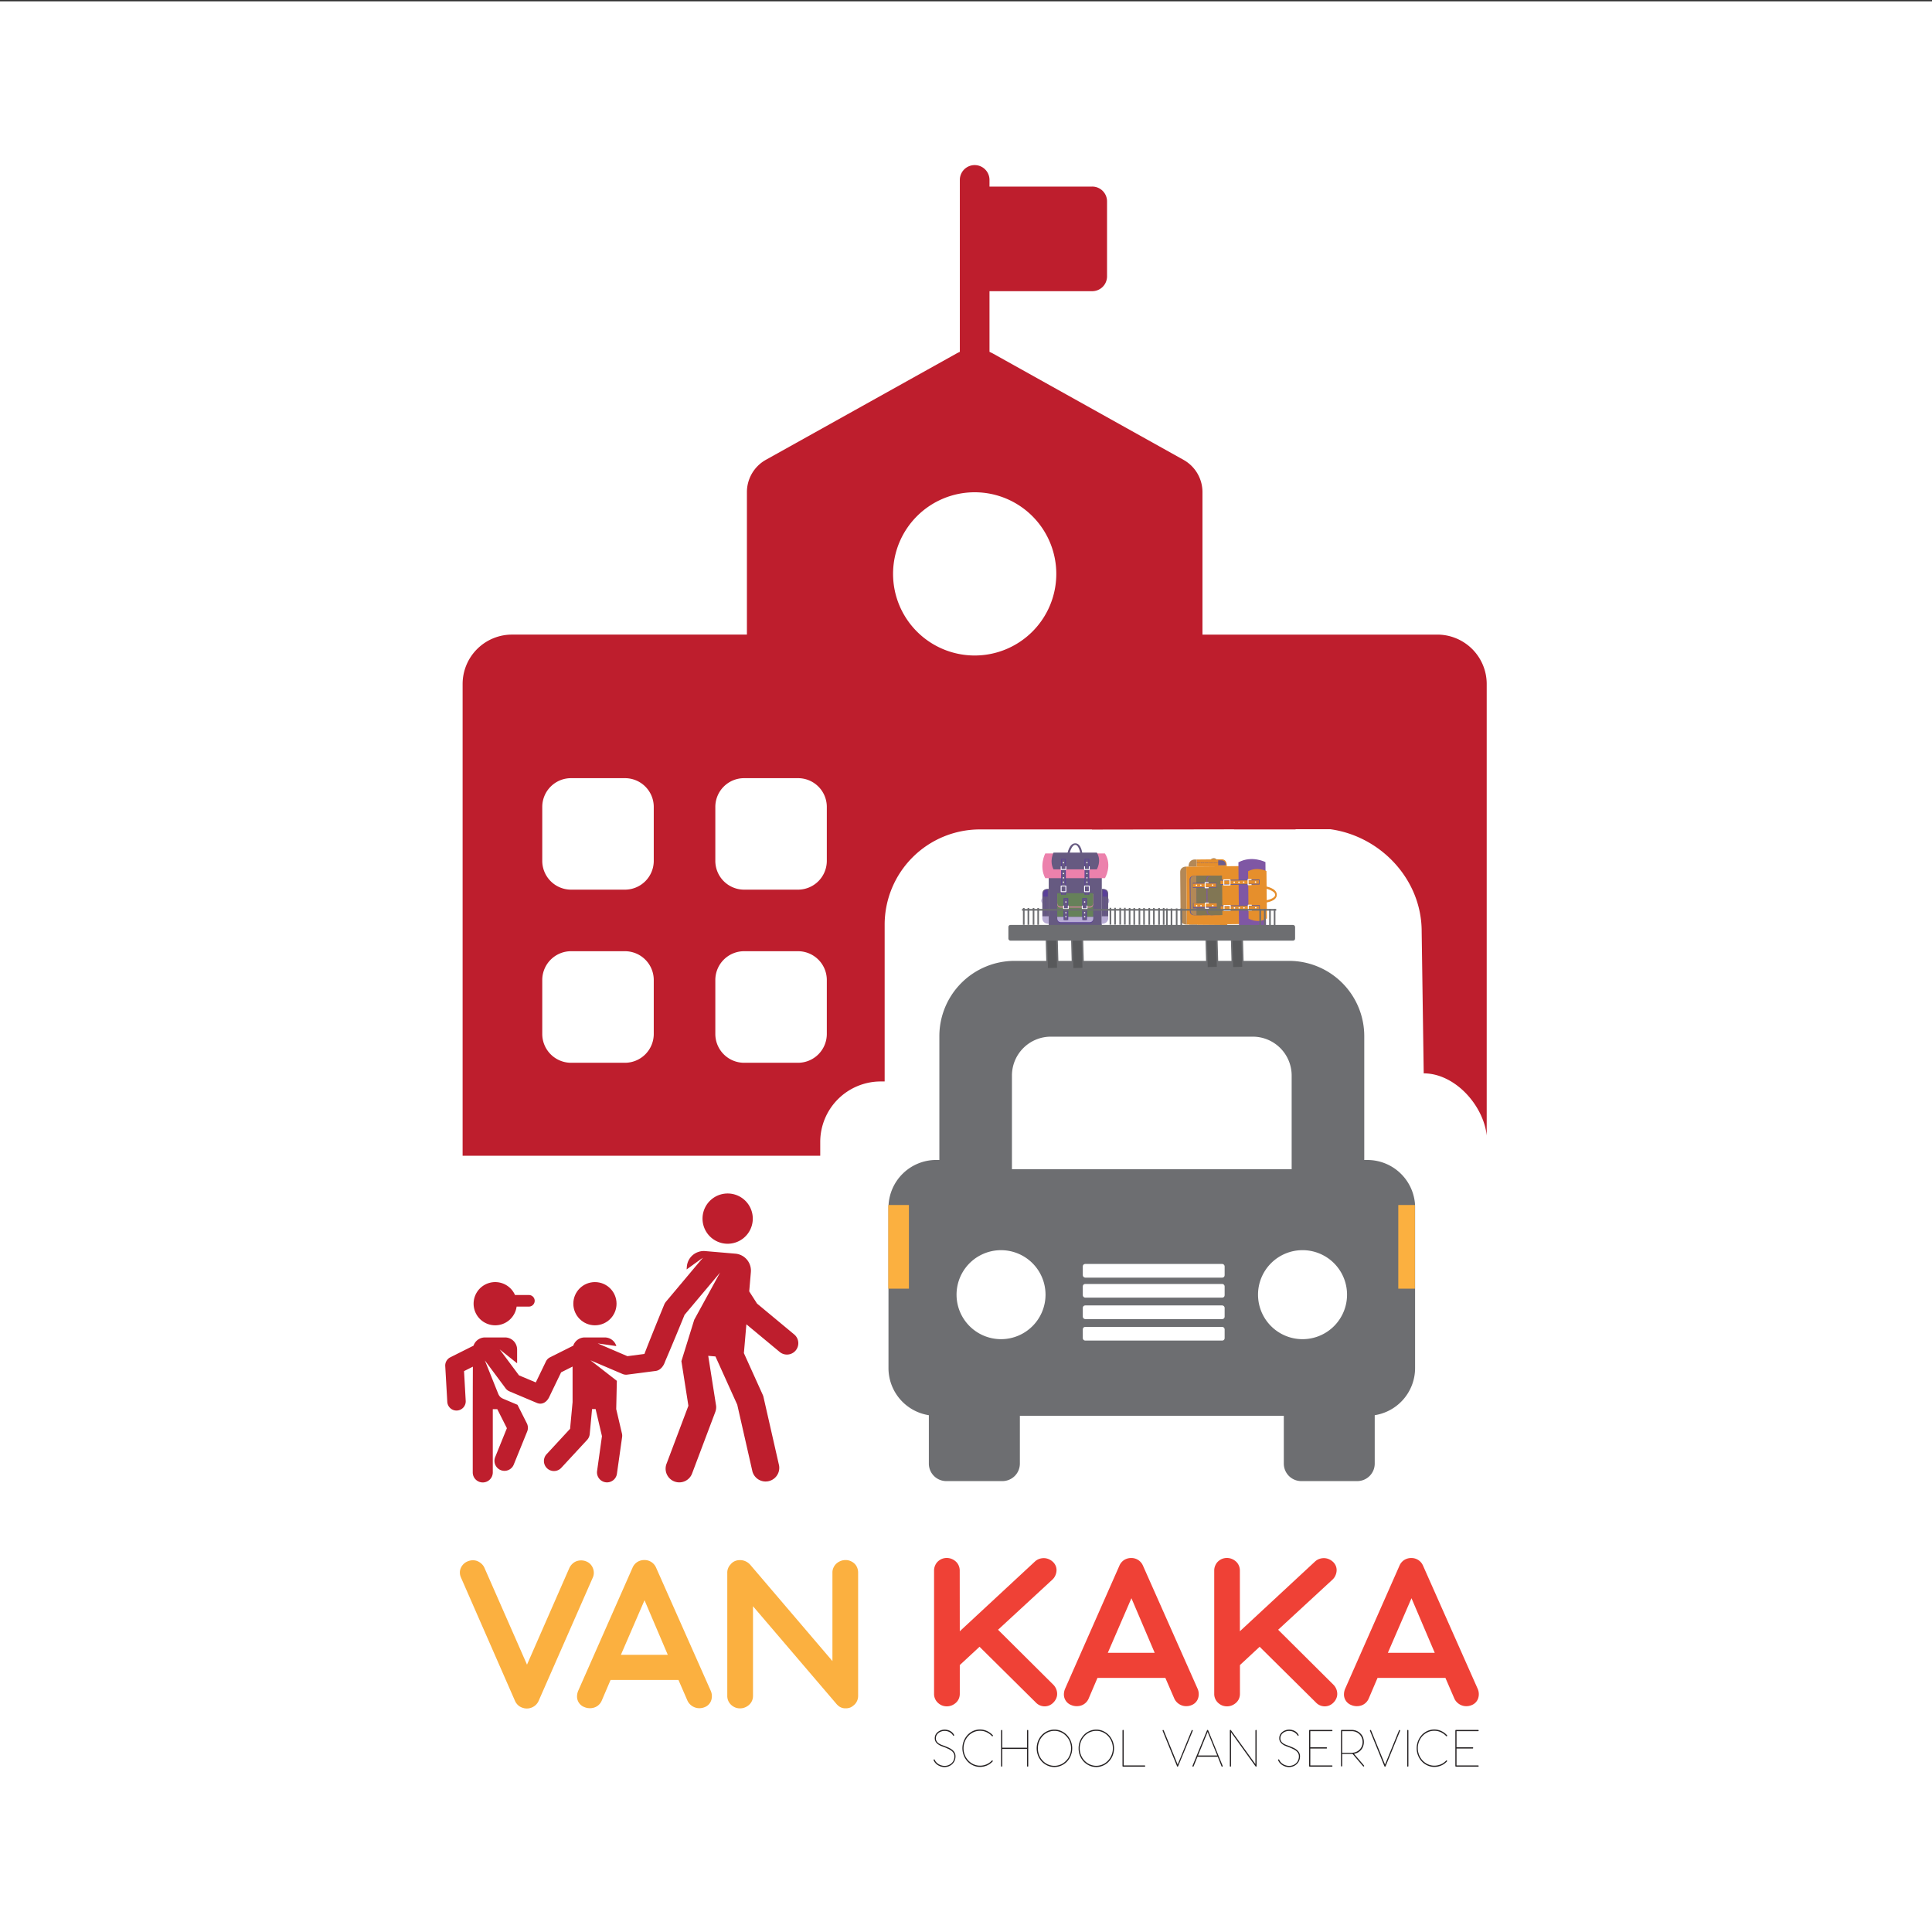 <svg id="Layer_1" data-name="Layer 1" xmlns="http://www.w3.org/2000/svg" viewBox="0 0 1451.34 1451.34"><rect x="0" y="0" width="1451.34" height="1451.34" fill="#333333" stroke="none"/><defs><style>.cls-1{fill:#fff;}.cls-2{fill:#b7abd4;}.cls-3{fill:#665a81;}.cls-4{fill:#ec81ac;}.cls-5{fill:#5a4099;}.cls-14,.cls-15,.cls-17,.cls-6,.cls-7,.cls-9{fill:none;}.cls-6,.cls-7{stroke:#5a4099;stroke-width:0.25px;}.cls-14,.cls-15,.cls-19,.cls-6,.cls-7{stroke-miterlimit:10;}.cls-7{stroke-dasharray:0.98 0.33;}.cls-8{fill:#66815a;}.cls-17,.cls-9{stroke:#fff;stroke-linecap:round;stroke-linejoin:round;}.cls-9{stroke-width:0.68px;}.cls-10{fill:#b38857;}.cls-11{fill:#e68f2c;}.cls-12{fill:#7f57a4;}.cls-13{fill:#6c5d8e;}.cls-14,.cls-15{stroke:#6c5d8e;stroke-width:0.28px;}.cls-15{stroke-dasharray:1.07 0.36;}.cls-16{fill:#817654;}.cls-17{stroke-width:0.74px;}.cls-18{fill:#6d6e71;}.cls-19{fill:#58595b;stroke:#6d6e71;stroke-width:1.14px;}.cls-20{fill:#fbb040;}.cls-21{fill:#ef4136;}.cls-22{fill:#be1e2d;}.cls-23{fill:#231f20;}</style></defs><title>van school1copy 3</title><rect class="cls-1" x="-0.61" y="1" width="1452" height="1452"/><path class="cls-2" d="M787.82,695.53v.34s0,3.89,3.89,3.89h32.08c3.89,0,3.89-3.89,3.89-3.89v-.34Z"/><polygon class="cls-3" points="827.68 653.92 807.81 653.92 807.69 653.92 787.82 653.92 787.82 695.53 827.68 695.53 827.68 653.92"/><path class="cls-4" d="M830.05,641.12H785.2s-4.89,9.29,0,18.58h44.85S835.77,650.2,830.05,641.12Z"/><path class="cls-3" d="M823.93,640.48h-32.5s-3.32,6.3,0,12.6h32.5S827.81,646.64,823.93,640.48Z"/><path class="cls-3" d="M787.82,667.75s-4.8-.64-4.8,3.57v17.11h4.8Z"/><path class="cls-5" d="M783.7,673.58v-1.66s-.28-3.84,3.44-3.48v5.14Z"/><line class="cls-6" x1="785.42" y1="673.24" x2="785.42" y2="673.75"/><line class="cls-7" x1="785.42" y1="674.08" x2="785.42" y2="688.32"/><line class="cls-6" x1="785.42" y1="688.49" x2="785.42" y2="688.99"/><path class="cls-2" d="M783,674.73s-1.8,1.52,0,4Z"/><path class="cls-2" d="M783,688.43v1.66s.06,3.87,4.8,3.87v-5.53Z"/><path class="cls-3" d="M827.68,667.75s4.8-.64,4.8,3.57v17.11h-4.8Z"/><path class="cls-5" d="M831.8,673.58v-1.66s.28-3.84-3.44-3.48v5.14Z"/><line class="cls-6" x1="830.08" y1="673.24" x2="830.08" y2="673.75"/><line class="cls-7" x1="830.08" y1="674.08" x2="830.08" y2="688.32"/><line class="cls-6" x1="830.08" y1="688.49" x2="830.08" y2="688.99"/><path class="cls-2" d="M832.48,674.73s1.8,1.52,0,4Z"/><path class="cls-2" d="M832.48,688.43v1.66s-.06,3.87-4.8,3.87v-5.53Z"/><path class="cls-5" d="M808,678.07H794.2v12.25c0,2.94,2.37,3,2.37,3h22.36s2.37-.1,2.37-3V678.07Z"/><path class="cls-2" d="M794.2,688.67v1c0,3,2.37,3.05,2.37,3.05h22.36s2.37-.1,2.37-3.05v-1Z"/><polygon class="cls-8" points="821.3 677.43 808.04 677.43 807.46 677.43 794.2 677.43 794.2 688.67 821.3 688.67 821.3 677.43"/><path class="cls-4" d="M808,671.69H794.2v7.07c0,3,2.37,3,2.37,3h22.36s2.37-.1,2.37-3v-7.07Z"/><path class="cls-8" d="M808,671H794.2v7.07c0,2.95,2.37,3,2.37,3h22.36s2.37-.1,2.37-3V671Z"/><rect class="cls-5" x="798.96" y="674.73" width="3.52" height="16.38"/><rect class="cls-3" x="799.53" y="675.18" width="2.37" height="15.93"/><polyline class="cls-9" points="798.96 680.57 798.96 682.68 802.48 682.68 802.48 680.57"/><path class="cls-1" d="M801.21,677.57a.49.49,0,1,0-.49.49A.49.49,0,0,0,801.21,677.57Z"/><path class="cls-1" d="M801.21,685.68a.49.49,0,1,0-.49.49A.49.49,0,0,0,801.21,685.68Z"/><circle class="cls-1" cx="800.72" cy="688.67" r="0.49"/><rect class="cls-5" x="813.02" y="674.73" width="3.52" height="16.38"/><rect class="cls-3" x="813.6" y="675.18" width="2.37" height="15.93"/><polyline class="cls-9" points="813.02 680.57 813.02 682.68 816.55 682.68 816.55 680.57"/><path class="cls-1" d="M815.28,677.57a.5.5,0,1,0-.49.49A.49.49,0,0,0,815.28,677.57Z"/><path class="cls-1" d="M815.28,685.68a.5.5,0,1,0-.49.49A.49.49,0,0,0,815.28,685.68Z"/><circle class="cls-1" cx="814.79" cy="688.67" r="0.49"/><rect class="cls-5" x="797.15" y="645.23" width="3.52" height="26.89"/><rect class="cls-3" x="797.73" y="645.68" width="2.37" height="26.44"/><polyline class="cls-9" points="797.15 651.06 797.15 653.18 800.67 653.18 800.67 651.06"/><rect class="cls-9" x="797.15" y="665.58" width="3.52" height="4.26"/><path class="cls-1" d="M799.41,648.07a.5.5,0,1,0-.5.49A.49.49,0,0,0,799.41,648.07Z"/><path class="cls-1" d="M799.41,656.17a.5.5,0,1,0-.5.5A.49.49,0,0,0,799.41,656.17Z"/><path class="cls-1" d="M799.41,659.43a.5.5,0,1,0-.5.5A.49.49,0,0,0,799.41,659.43Z"/><path class="cls-1" d="M799.41,662.69a.5.5,0,1,0-.5.5A.49.49,0,0,0,799.41,662.69Z"/><rect class="cls-5" x="814.74" y="645.23" width="3.52" height="26.89"/><rect class="cls-3" x="815.32" y="645.68" width="2.37" height="26.44"/><polyline class="cls-9" points="814.74 651.06 814.74 653.18 818.27 653.18 818.27 651.06"/><rect class="cls-9" x="814.74" y="665.58" width="3.52" height="4.26"/><circle class="cls-1" cx="816.5" cy="648.07" r="0.49"/><circle class="cls-1" cx="816.5" cy="656.17" r="0.49"/><circle class="cls-1" cx="816.5" cy="659.43" r="0.49"/><path class="cls-1" d="M817,662.69a.5.5,0,1,0-.5.5A.49.49,0,0,0,817,662.69Z"/><path class="cls-3" d="M801.9,641.12s1.26-7.61,5.85-7.61,5.27,7.61,5.27,7.61h-1.46s-1-6.44-3.81-6.44-4.31,6.44-4.31,6.44Z"/><path class="cls-10" d="M891.15,651h-.37s-4.25,0-4.21,4.29l.16,17.48v.12l.17,17.48c0,4.25,4.29,4.21,4.29,4.21h.37Z"/><polygon class="cls-11" points="937.05 694.15 936.85 672.42 936.85 672.29 936.64 650.57 891.15 651 891.56 694.58 937.05 694.15"/><path class="cls-12" d="M951.08,696.6l-.47-49s-10.2-5.24-20.3.2l.46,49S941.22,703,951.08,696.6Z"/><path class="cls-11" d="M951.72,689.91l-.34-35.54s-6.92-3.56-13.78.13l.34,35.54S945,694.21,951.72,689.91Z"/><path class="cls-11" d="M921.53,650.71s.65-5.25-3.95-5.21l-18.71.18,0,5.24Z"/><path class="cls-13" d="M915.11,646.27l1.81,0s4.2-.35,3.84,3.73l-5.62,0Z"/><line class="cls-14" x1="915.5" y1="648.14" x2="914.94" y2="648.15"/><line class="cls-15" x1="914.58" y1="648.15" x2="899.01" y2="648.3"/><line class="cls-14" x1="898.83" y1="648.3" x2="898.28" y2="648.3"/><path class="cls-10" d="M913.85,645.54s-1.69-2-4.38,0Z"/><path class="cls-10" d="M898.87,645.68l-1.82,0s-4.23.1-4.18,5.28l6-.06Z"/><path class="cls-11" d="M921.94,694.29s.75,5.24-3.85,5.28l-18.71.18,0-5.25Z"/><path class="cls-13" d="M915.61,698.85h1.81s4.21.26,3.77-3.8l-5.62.05Z"/><line class="cls-14" x1="915.96" y1="696.97" x2="915.4" y2="696.98"/><line class="cls-15" x1="915.05" y1="696.98" x2="899.47" y2="697.13"/><line class="cls-14" x1="899.29" y1="697.13" x2="898.74" y2="697.13"/><path class="cls-10" d="M914.36,699.6s-1.65,2-4.38,0Z"/><path class="cls-10" d="M899.38,699.75h-1.81s-4.24,0-4.29-5.2l6.05-.06Z"/><path class="cls-13" d="M910.45,672.92v-.63l-.14-14.5-13.39.13c-3.22,0-3.31,2.62-3.31,2.62l.12,11.91v.63l.12,11.91s.13,2.59,3.35,2.56l13.39-.13Z"/><path class="cls-10" d="M898.72,657.9h-1.1c-3.22,0-3.3,2.62-3.3,2.62l.11,11.91v.64l.11,11.9s.13,2.59,3.36,2.56H899Z"/><polygon class="cls-16" points="911.29 687.41 911.16 672.92 911.15 672.28 911.01 657.78 898.72 657.9 899 687.53 911.29 687.41"/><path class="cls-12" d="M917.43,672.86v-.64l-.14-14.5-7.73.08c-3.22,0-3.3,2.62-3.3,2.62l.11,11.91V673l.12,11.91s.13,2.59,3.35,2.56l7.73-.07Z"/><path class="cls-16" d="M918.18,672.85v-.64L918,657.72l-7.73.07c-3.22,0-3.31,2.62-3.31,2.62l.11,11.91V673l.11,11.91s.14,2.59,3.36,2.56l7.73-.07Z"/><rect class="cls-13" x="896.12" y="663.04" width="17.91" height="3.85" transform="translate(-6.26 8.61) rotate(-0.54)"/><rect class="cls-11" x="896.12" y="663.68" width="17.41" height="2.59" transform="translate(-6.26 8.61) rotate(-0.54)"/><polyline class="cls-17" points="907.63 663.02 905.32 663.04 905.35 666.89 907.67 666.87"/><path class="cls-1" d="M910.93,665.45a.54.54,0,0,0,0-1.08.54.54,0,1,0,0,1.08Z"/><path class="cls-1" d="M902.07,665.54a.54.54,0,0,0,.53-.55.53.53,0,0,0-.54-.53.54.54,0,0,0-.54.54A.55.55,0,0,0,902.07,665.54Z"/><circle class="cls-1" cx="898.79" cy="665.03" r="0.54"/><rect class="cls-13" x="896.27" y="678.42" width="17.91" height="3.85" transform="translate(-6.41 8.61) rotate(-0.54)"/><rect class="cls-11" x="896.27" y="679.06" width="17.41" height="2.59" transform="matrix(1, -0.01, 0.01, 1, -6.41, 8.61)"/><polyline class="cls-17" points="907.78 678.4 905.46 678.42 905.5 682.27 907.81 682.25"/><path class="cls-1" d="M911.07,680.83a.54.54,0,1,0,0-1.08.55.55,0,0,0-.53.55A.54.54,0,0,0,911.07,680.83Z"/><path class="cls-1" d="M902.21,680.92a.55.55,0,0,0,.54-.55.54.54,0,0,0-1.08,0A.54.54,0,0,0,902.21,680.92Z"/><circle class="cls-1" cx="898.93" cy="680.41" r="0.54"/><rect class="cls-13" x="929.64" y="648.04" width="3.85" height="29.4" transform="translate(1585.45 -275.06) rotate(89.46)"/><rect class="cls-11" x="930.02" y="648.29" width="2.59" height="28.91" transform="translate(1585.21 -274.81) rotate(89.46)"/><polyline class="cls-17" points="939.87 660.74 937.55 660.76 937.59 664.61 939.9 664.59"/><rect class="cls-17" x="919.35" y="660.91" width="4.66" height="3.85" transform="translate(-6.24 8.76) rotate(-0.54)"/><path class="cls-1" d="M943.16,663.17a.54.54,0,0,0,.54-.54.54.54,0,1,0-1.08,0A.54.54,0,0,0,943.16,663.17Z"/><path class="cls-1" d="M934.3,663.26a.55.55,0,0,0,.54-.55.54.54,0,0,0-.55-.53.53.53,0,0,0-.53.54A.54.54,0,0,0,934.3,663.26Z"/><path class="cls-1" d="M930.74,663.29a.54.54,0,0,0,0-1.08.54.54,0,1,0,0,1.08Z"/><path class="cls-1" d="M927.18,663.32a.54.54,0,0,0,.53-.54.54.54,0,0,0-.54-.54.55.55,0,0,0-.54.55A.53.53,0,0,0,927.18,663.32Z"/><rect class="cls-13" x="929.82" y="667.27" width="3.85" height="29.4" transform="translate(1604.86 -256.19) rotate(89.46)"/><rect class="cls-11" x="930.2" y="667.52" width="2.59" height="28.91" transform="translate(1604.62 -255.94) rotate(89.46)"/><polyline class="cls-17" points="940.05 679.97 937.73 679.99 937.77 683.84 940.09 683.82"/><rect class="cls-17" x="919.54" y="680.14" width="4.66" height="3.85" transform="translate(-6.42 8.77) rotate(-0.54)"/><circle class="cls-1" cx="943.34" cy="681.86" r="0.54"/><circle class="cls-1" cx="934.48" cy="681.95" r="0.54"/><circle class="cls-1" cx="930.92" cy="681.98" r="0.54"/><path class="cls-1" d="M927.36,682.56a.54.54,0,0,0,.53-.55.52.52,0,0,0-.54-.53.54.54,0,0,0-.54.54A.55.55,0,0,0,927.36,682.56Z"/><path class="cls-11" d="M950.78,665.83s8.34,1.29,8.38,6.31S950.9,678,950.9,678l0-1.61s7-1.14,7-4.22-7.08-4.65-7.08-4.65Z"/><path class="cls-18" d="M1062.86,903.39a35.9,35.9,0,0,0-35.63-32h-2.38V778.29a56.55,56.55,0,0,0-56.49-56.47H762.15a56.55,56.55,0,0,0-56.49,56.47v93.08h-2.38a35.87,35.87,0,0,0-35.84,35.84v120.56a35.83,35.83,0,0,0,30.32,35.34v36.37a13.14,13.14,0,0,0,13.14,13.14H753a13.14,13.14,0,0,0,13.14-13.14v-35.9H964.41v35.9a13.14,13.14,0,0,0,13.14,13.14h42a13.14,13.14,0,0,0,13.16-13.14v-36.37a35.85,35.85,0,0,0,30.32-35.34V907.21A32,32,0,0,0,1062.86,903.39ZM760.18,808a29.21,29.21,0,0,1,29.24-29.24H941.07A29.21,29.21,0,0,1,970.31,808v70.32H760.18ZM752,1006a33.43,33.43,0,0,1-15.44-63.08,33.43,33.43,0,0,1,48.85,29.65A33.44,33.44,0,0,1,752,1006Zm226.45,0a33.43,33.43,0,1,1,33.46-33.43A33.42,33.42,0,0,1,978.47,1006Z"/><line class="cls-19" x1="789.97" y1="703.26" x2="790.63" y2="727.73"/><rect class="cls-19" x="786.33" y="703.25" width="7.95" height="24.48" transform="translate(-19.03 21.6) rotate(-1.55)"/><line class="cls-19" x1="809.07" y1="703.26" x2="809.73" y2="727.73"/><rect class="cls-19" x="805.42" y="703.25" width="7.95" height="24.48" transform="translate(-19.03 22.12) rotate(-1.55)"/><line class="cls-19" x1="910" y1="702.52" x2="910.66" y2="726.98"/><rect class="cls-19" x="906.36" y="702.51" width="7.95" height="24.48" transform="translate(-18.97 24.85) rotate(-1.55)"/><line class="cls-19" x1="929.1" y1="702.52" x2="929.76" y2="726.98"/><rect class="cls-19" x="925.45" y="702.51" width="7.95" height="24.48" transform="translate(-18.96 25.36) rotate(-1.55)"/><rect class="cls-18" x="757.51" y="694.83" width="215.38" height="11.79" rx="1.49" ry="1.49"/><rect class="cls-18" x="767.73" y="682.84" width="190.99" height="1.24"/><rect class="cls-18" x="847.96" y="682.1" width="1.24" height="12.65"/><rect class="cls-18" x="851.43" y="682.1" width="1.24" height="12.65"/><rect class="cls-18" x="855.32" y="682.1" width="1.24" height="12.65"/><rect class="cls-18" x="858.79" y="682.1" width="1.24" height="12.65"/><rect class="cls-18" x="862.72" y="682.1" width="1.24" height="12.65"/><rect class="cls-18" x="866.19" y="682.1" width="1.24" height="12.65"/><rect class="cls-18" x="870.07" y="682.1" width="1.24" height="12.65"/><rect class="cls-18" x="873.55" y="682.1" width="1.24" height="12.65"/><rect class="cls-18" x="768.44" y="682.1" width="1.24" height="12.65"/><rect class="cls-18" x="771.91" y="682.1" width="1.24" height="12.65"/><rect class="cls-18" x="775.79" y="682.1" width="1.24" height="12.65"/><rect class="cls-18" x="779.27" y="682.1" width="1.24" height="12.65"/><rect class="cls-18" x="875.94" y="682.43" width="1.24" height="12.65"/><rect class="cls-18" x="879.42" y="682.43" width="1.24" height="12.65"/><rect class="cls-18" x="883.3" y="682.43" width="1.24" height="12.65"/><rect class="cls-18" x="886.77" y="682.43" width="1.24" height="12.65"/><rect class="cls-18" x="833.54" y="681.97" width="1.24" height="12.65"/><rect class="cls-18" x="837.01" y="681.97" width="1.24" height="12.65"/><rect class="cls-18" x="840.89" y="681.97" width="1.24" height="12.65"/><rect class="cls-18" x="844.37" y="681.97" width="1.24" height="12.65"/><rect class="cls-18" x="946.05" y="682.76" width="1.24" height="12.65"/><rect class="cls-18" x="949.52" y="682.76" width="1.24" height="12.65"/><rect class="cls-18" x="953.4" y="682.76" width="1.24" height="12.65"/><rect class="cls-18" x="956.87" y="682.76" width="1.24" height="12.65"/><path class="cls-20" d="M346.26,1185a9.12,9.12,0,0,1-.8-3.69,8.25,8.25,0,0,1,.76-3.52,9.72,9.72,0,0,1,2.14-3,9.2,9.2,0,0,1,3.25-2,10.08,10.08,0,0,1,3.66-.7,9.06,9.06,0,0,1,3.52.7,10.49,10.49,0,0,1,3,2,9,9,0,0,1,2.18,3.09l31.92,72.63,31.82-72.63a10.17,10.17,0,0,1,2.14-3,9.06,9.06,0,0,1,3-2,10.25,10.25,0,0,1,3.52-.69,10.09,10.09,0,0,1,3.75.65,9.13,9.13,0,0,1,3.21,2,9.32,9.32,0,0,1,2,3,9.44,9.44,0,0,1,.75,3.52,8.66,8.66,0,0,1-.75,3.7l-40.66,92.55a9.42,9.42,0,0,1-4.19,4.61,9.63,9.63,0,0,1-6.06,1.13.39.39,0,0,1-.18,0,.6.6,0,0,0-.26-.05l-.9-.25a9.13,9.13,0,0,1-3.65-1.87,9.85,9.85,0,0,1-2.59-3.53Z"/><path class="cls-20" d="M509.67,1262h-51L452,1277.61a9.23,9.23,0,0,1-2.23,3.13,9,9,0,0,1-3.16,1.91,10.46,10.46,0,0,1-3.75.57,10.58,10.58,0,0,1-3.87-.83,8.6,8.6,0,0,1-3.21-2.13,8.38,8.38,0,0,1-1.83-3,8.74,8.74,0,0,1-.45-3.57,11.13,11.13,0,0,1,.94-3.74l40.74-92.29a9.42,9.42,0,0,1,3.57-4.26,9.66,9.66,0,0,1,5.35-1.48,9.39,9.39,0,0,1,5.17,1.48,9.54,9.54,0,0,1,3.56,4.17l41,92.38a10,10,0,0,1,.49,7.22,8.25,8.25,0,0,1-4.86,5.22,10.51,10.51,0,0,1-3.83.83,9.89,9.89,0,0,1-3.7-.61,10.16,10.16,0,0,1-3.17-1.92,9.78,9.78,0,0,1-2.31-3.08Zm-43.24-18.88h35.22l-17.48-41Z"/><path class="cls-20" d="M565.66,1206.62V1274a9,9,0,0,1-.76,3.7,8.76,8.76,0,0,1-2.1,2.91,10.39,10.39,0,0,1-3.12,2,9.74,9.74,0,0,1-3.74.74,9.63,9.63,0,0,1-3.79-.74,10,10,0,0,1-3-2,9,9,0,0,1-2.81-6.61v-92.46a8.8,8.8,0,0,1,2.5-6.35,8.21,8.21,0,0,1,2.94-2.35,9.44,9.44,0,0,1,4.19-.87,9.82,9.82,0,0,1,4.14.91,10.52,10.52,0,0,1,3.53,2.65l61.69,72.29v-66.55a8.55,8.55,0,0,1,.8-3.65,9.15,9.15,0,0,1,2.14-3,10.56,10.56,0,0,1,3.12-1.95,9.76,9.76,0,0,1,3.83-.74,9.23,9.23,0,0,1,3.7.74,10.11,10.11,0,0,1,3,1.95,8.54,8.54,0,0,1,2,3,9.65,9.65,0,0,1,.71,3.65V1274a9.09,9.09,0,0,1-1,4.18,8.54,8.54,0,0,1-2.67,3.13,7.83,7.83,0,0,1-2.45,1.48,9.16,9.16,0,0,1-3.17.52h-.53a8.15,8.15,0,0,1-3.75-1,11,11,0,0,1-3-2.65Z"/><path class="cls-21" d="M721,1225.42l56.43-52.37a9.47,9.47,0,0,1,3.3-2,10.4,10.4,0,0,1,3.61-.56,9.37,9.37,0,0,1,3.61.82,10.68,10.68,0,0,1,3.21,2.18,8.82,8.82,0,0,1,2,3.08,8.44,8.44,0,0,1,.49,3.53,10.06,10.06,0,0,1-.94,3.56,9.56,9.56,0,0,1-2.32,3.13l-40.65,37.5,41.55,41.31a10.22,10.22,0,0,1,2.14,3.27,9.75,9.75,0,0,1,.71,3.61,8.45,8.45,0,0,1-.76,3.52,10.12,10.12,0,0,1-2.18,3.09,9,9,0,0,1-6.56,2.74,9.13,9.13,0,0,1-6.55-2.92l-42.25-41.84L721,1250.82v21.66a9.1,9.1,0,0,1-.76,3.7,8.72,8.72,0,0,1-2.1,2.91,10.56,10.56,0,0,1-3.12,2,9.95,9.95,0,0,1-7.53,0,10.11,10.11,0,0,1-3-2,9,9,0,0,1-2.81-6.61v-92.73a9,9,0,0,1,.76-3.65,8.82,8.82,0,0,1,2-3,10.33,10.33,0,0,1,3-2,9.95,9.95,0,0,1,7.53,0,10.8,10.8,0,0,1,3.12,2,8.53,8.53,0,0,1,2.1,3,9.15,9.15,0,0,1,.76,3.65Z"/><path class="cls-21" d="M875.43,1260.47h-51l-6.69,15.66a9.36,9.36,0,0,1-5.39,5,10.66,10.66,0,0,1-3.74.56,10.39,10.39,0,0,1-3.88-.83,8.48,8.48,0,0,1-5.49-8.69,11.25,11.25,0,0,1,.94-3.74l40.74-92.3a9.53,9.53,0,0,1,3.57-4.26,9.77,9.77,0,0,1,5.35-1.48,9.48,9.48,0,0,1,5.17,1.48,9.62,9.62,0,0,1,3.56,4.18l41,92.38a10,10,0,0,1,.49,7.22,8.26,8.26,0,0,1-4.86,5.21,10.26,10.26,0,0,1-3.83.83,9.69,9.69,0,0,1-3.7-.61,10,10,0,0,1-3.16-1.91,9.59,9.59,0,0,1-2.32-3.09ZM832.2,1241.6h35.21l-17.47-41Z"/><path class="cls-21" d="M931.42,1225.42l56.43-52.37a9.47,9.47,0,0,1,3.3-2,10.4,10.4,0,0,1,3.61-.56,9.37,9.37,0,0,1,3.61.82,10.68,10.68,0,0,1,3.21,2.18,8.82,8.82,0,0,1,2,3.08,8.44,8.44,0,0,1,.49,3.53,10.06,10.06,0,0,1-.94,3.56,9.43,9.43,0,0,1-2.32,3.13l-40.65,37.5,41.55,41.31a10.22,10.22,0,0,1,2.14,3.27,9.75,9.75,0,0,1,.71,3.61,8.45,8.45,0,0,1-.76,3.52,10,10,0,0,1-2.18,3.09,9,9,0,0,1-6.56,2.74,9.13,9.13,0,0,1-6.55-2.92l-42.25-41.84-14.8,13.75v21.66a9.1,9.1,0,0,1-.76,3.7,8.72,8.72,0,0,1-2.1,2.91,10.56,10.56,0,0,1-3.12,2,9.95,9.95,0,0,1-7.53,0,10.11,10.11,0,0,1-3-2,9,9,0,0,1-2.81-6.61v-92.73a9,9,0,0,1,.76-3.65,8.82,8.82,0,0,1,2-3,10.33,10.33,0,0,1,3-2,9.95,9.95,0,0,1,7.53,0,10.8,10.8,0,0,1,3.12,2,8.53,8.53,0,0,1,2.1,3,9.15,9.15,0,0,1,.76,3.65Z"/><path class="cls-21" d="M1085.82,1260.47h-51l-6.69,15.66a9.36,9.36,0,0,1-5.39,5,10.68,10.68,0,0,1-3.75.56,10.38,10.38,0,0,1-3.87-.83,8.7,8.7,0,0,1-3.21-2.12,8.41,8.41,0,0,1-1.83-3,8.72,8.72,0,0,1-.45-3.56,11,11,0,0,1,.94-3.74l40.74-92.3a9.53,9.53,0,0,1,3.57-4.26,9.74,9.74,0,0,1,5.34-1.48,9.49,9.49,0,0,1,5.18,1.48,9.62,9.62,0,0,1,3.56,4.18l41,92.38a10,10,0,0,1,.49,7.22,8.26,8.26,0,0,1-4.86,5.21,10.3,10.3,0,0,1-3.83.83,9.69,9.69,0,0,1-3.7-.61,10,10,0,0,1-3.17-1.91,9.71,9.71,0,0,1-2.31-3.09Zm-43.24-18.87h35.22l-17.47-41Z"/><path class="cls-22" d="M1079.74,476.72H903.31v-107A27.79,27.79,0,0,0,889,345.4L745.77,265.5c-.81-.42-1.61-.81-2.45-1.19V218.74h77.15a11.14,11.14,0,0,0,11.15-11.16v-56.3a11.11,11.11,0,0,0-11.15-11.12H743.32v-5a11.14,11.14,0,1,0-22.28,0V264.31c-.8.38-1.64.77-2.41,1.19L575.36,345.4a27.82,27.82,0,0,0-14.27,24.31v107H384.66a37.14,37.14,0,0,0-37.14,37.14V868.22H616.17V857.8a45.45,45.45,0,0,1,45.39-45.39h3V694.55a71.6,71.6,0,0,1,71.55-71.48h84.17v.11L927,623v.07h46.27v-.14l26.12,0c37.67,5.21,68.58,37.63,68.58,76.73h0l1.54,106.66a35.89,35.89,0,0,1,7,.7c9.13,1.85,17.66,7.06,24.51,14.09,8.61,8.85,14.59,20.53,15.81,31.89V513.86A37.12,37.12,0,0,0,1079.74,476.72Zm-588.63,300a21.67,21.67,0,0,1-21.65,21.65H429a21.67,21.67,0,0,1-21.65-21.65V736.2A21.66,21.66,0,0,1,429,714.56h40.46a21.66,21.66,0,0,1,21.65,21.64Zm0-130.06a21.65,21.65,0,0,1-21.65,21.65H429a21.65,21.65,0,0,1-21.65-21.65V606.18A21.61,21.61,0,0,1,429,584.57h40.46a21.61,21.61,0,0,1,21.65,21.61Zm130,130.06a21.66,21.66,0,0,1-21.64,21.65H559a21.66,21.66,0,0,1-21.64-21.65V736.2A21.65,21.65,0,0,1,559,714.56h40.47a21.65,21.65,0,0,1,21.64,21.64Zm0-130.06a21.64,21.64,0,0,1-21.64,21.65H559a21.64,21.64,0,0,1-21.64-21.65V606.18A21.6,21.6,0,0,1,559,584.57h40.47a21.6,21.6,0,0,1,21.64,21.61ZM732.2,492.42a61.31,61.31,0,1,1,61.3-61.3A61.31,61.31,0,0,1,732.2,492.42Z"/><path class="cls-22" d="M372,995.58a16.24,16.24,0,0,0,16.09-14.05h9.22a4.35,4.35,0,1,0,0-8.7H386.87A16.23,16.23,0,1,0,372,995.58Z"/><path class="cls-22" d="M334.47,1026.23,336,1052.9a6.93,6.93,0,1,0,13.83-.82L348.59,1030l6.64-3.34s-.08,11.45-.1,44.22c0,9.75,0,21.41,0,35.22a7.53,7.53,0,0,0,15.06,0v-47.5h3.39l6.2,12.28,1,2L372,1094.55a7.52,7.52,0,1,0,13.93,5.68L396,1075.41a7.36,7.36,0,0,0,.36-4.56,6.88,6.88,0,0,0-.61-1.68l-7-13.87-8.72-3.68c-2.88-1.22-4.58-1.62-5.9-4.94l-9.9-24.72,15.61,21a7.06,7.06,0,0,0,2.88,2.25l20.62,8.7c4,1.68,7.65-.72,9.5-5,5.63-11.67,2.64-5.51,8.68-18l8.61-4.33v26.67l-1.64,17.55-.23,2.52-17.48,18.91a7.53,7.53,0,1,0,11.05,10.22l19.23-20.79a7.53,7.53,0,0,0,1.95-4.41l.61-6.45,1.14-12.28h2.67l2.88,12.28,1.89,8.05L448.54,1105a7.52,7.52,0,1,0,14.9,2.1l3.89-27.51a7.3,7.3,0,0,0-.13-2.79l-1.41-6-2.88-12.28.47-21.22-19.82-15.43,24.1,10.28a6.84,6.84,0,0,0,3.6.48l21.35-2.77c3.38-.44,5.8-3.55,6.87-6.68.49-1.37,3.49-7.86,14.78-35.48,4-4.71,7.33-8.72,10.19-12.12,15-17.83,16.18-19.21,16.5-19.7-1.33,2.48-11.39,20.87-16.5,30.18l-2.94,5.38-9.63,31.08,5.25,33.52-5.54,14.71-10.81,28.67a10.27,10.27,0,1,0,19.21,7.25l17.32-45.92A10.5,10.5,0,0,0,538,1057c0-.47-.06-.91-.12-1.37-.74-4.69-5-31.71-5.85-37.11l5.43.46,7.71,17.08,8.66,19.17,11.41,50.19a10.27,10.27,0,0,0,20-4.57l-11.65-51.19a9.71,9.71,0,0,0-.65-1.95l-14.12-31.23c.65-7.4,1.13-13.09,1.87-21.65l25.09,20.83a8.54,8.54,0,0,0,10.91-13.14l-28-23.26-5.87-9.16,1.24-14.42,0-.11a12.77,12.77,0,0,0-11.62-13.8l-22.65-1.94a12.46,12.46,0,0,0-5.36.7,12.65,12.65,0,0,0-8.45,10.9l-.19,2.17c4.23-3,6.92-5,8.64-6.2,3.3-2.38,3.11-2.23,3.72-2.54-.4.35,0-.13-3.72,4.24-3.39,4-10.17,12.13-24.13,28.73a8.56,8.56,0,0,0-1.36,2.27c-11.75,28.69-14.84,37-14.84,37l-12.78,1.68L449,1009.19l14,2a9.06,9.06,0,0,0-8.68-6.49H439.23a9.08,9.08,0,0,0-8.59,6.18l-17.43,8.74a6.75,6.75,0,0,0-3.13,3.18c-5.78,12-3.63,7.5-7.58,15.69l-12.63-5.31-14.51-19.51,13.1,10.45v-10.34a9.08,9.08,0,0,0-9.06-9.08H364.31a9.1,9.1,0,0,0-8.6,6.18l-17.42,8.74A6.94,6.94,0,0,0,334.47,1026.23Z"/><path class="cls-22" d="M545,934.25a18.88,18.88,0,1,0-17.19-20.43A18.9,18.9,0,0,0,545,934.25Z"/><circle class="cls-22" cx="446.92" cy="979.35" r="16.23"/><rect class="cls-1" x="813.41" y="949.5" width="106.55" height="10.26" rx="1.75" ry="1.75"/><rect class="cls-1" x="813.41" y="964.53" width="106.55" height="10.26" rx="1.75" ry="1.75"/><rect class="cls-1" x="813.41" y="980.66" width="106.55" height="10.26" rx="1.75" ry="1.75"/><rect class="cls-1" x="813.41" y="996.79" width="106.55" height="10.26" rx="1.75" ry="1.75"/><path class="cls-23" d="M709.29,1312.43c-.68-.23-1.44-.51-2.26-.84a10.75,10.75,0,0,1-2.31-1.26,6.86,6.86,0,0,1-1.8-1.88,4.82,4.82,0,0,1-.71-2.66,5.66,5.66,0,0,1,.68-2.8,6.73,6.73,0,0,1,1.76-2,7.9,7.9,0,0,1,2.37-1.24,8.05,8.05,0,0,1,2.51-.42,9,9,0,0,1,4.27,1,7.05,7.05,0,0,1,2.93,3,.37.37,0,0,1,0,.28.61.61,0,0,1-.15.24.43.43,0,0,1-.27.08.5.5,0,0,1-.32-.19,7.63,7.63,0,0,0-1.37-1.66,6.94,6.94,0,0,0-1.6-1.06,6.82,6.82,0,0,0-1.74-.57,9,9,0,0,0-1.78-.18,7.49,7.49,0,0,0-2.1.33,7,7,0,0,0-2.1,1,5.71,5.71,0,0,0-1.62,1.73,4.72,4.72,0,0,0-.64,2.5,3.65,3.65,0,0,0,.32,1.69,4.63,4.63,0,0,0,.89,1.33,5.77,5.77,0,0,0,1.24,1,11.41,11.41,0,0,0,1.42.75c.47.2.93.38,1.37.53l1.14.4c1.07.42,2.1.85,3.1,1.3a12.83,12.83,0,0,1,2.67,1.56,7,7,0,0,1,1.87,2.1,5.63,5.63,0,0,1,.71,2.89,7.94,7.94,0,0,1-.71,3.41,7.81,7.81,0,0,1-1.86,2.53,8.1,8.1,0,0,1-2.63,1.58,9,9,0,0,1-3,.54,9.16,9.16,0,0,1-2.66-.39,9.87,9.87,0,0,1-2.38-1.08,8.4,8.4,0,0,1-1.91-1.64,7,7,0,0,1-1.25-2,.46.46,0,0,1,0-.41.43.43,0,0,1,.24-.22c.21-.1.4,0,.58.28a5.79,5.79,0,0,0,1.15,1.85,8.25,8.25,0,0,0,1.77,1.45,9.11,9.11,0,0,0,2.17.93,8.35,8.35,0,0,0,2.38.34,7.86,7.86,0,0,0,2.6-.45,7.35,7.35,0,0,0,2.35-1.35,7,7,0,0,0,1.69-2.23,7.25,7.25,0,0,0,.64-3.13,4.69,4.69,0,0,0-.66-2.52,6.65,6.65,0,0,0-1.72-1.84,13.12,13.12,0,0,0-2.46-1.38C711.18,1313.19,710.24,1312.8,709.29,1312.43Z"/><path class="cls-23" d="M745.79,1303.53a.46.46,0,0,1,0,.65.39.39,0,0,1-.31.15.46.46,0,0,1-.33-.15,12.57,12.57,0,0,0-4.14-3,11.71,11.71,0,0,0-4.7-1,11.56,11.56,0,0,0-4.86,1,12.29,12.29,0,0,0-4,2.82,13.27,13.27,0,0,0-2.64,4.18,13.62,13.62,0,0,0-1,5.11,13.38,13.38,0,0,0,.94,5,13,13,0,0,0,2.61,4.17,12.59,12.59,0,0,0,3.93,2.86,11.5,11.5,0,0,0,4.93,1.07,12.38,12.38,0,0,0,4.68-.91,11.63,11.63,0,0,0,4.12-2.86.46.46,0,0,1,.34-.18.43.43,0,0,1,.3.13.49.49,0,0,1,.12.34.46.46,0,0,1-.12.33,12.65,12.65,0,0,1-4.42,3.08,13.26,13.26,0,0,1-5,1,12.36,12.36,0,0,1-3.56-.51,13.68,13.68,0,0,1-3.17-1.41,13.31,13.31,0,0,1-2.68-2.19,13.84,13.84,0,0,1-2.06-2.84,14.78,14.78,0,0,1-1.35-10.69,15.1,15.1,0,0,1,1.27-3.32,14.78,14.78,0,0,1,2-2.88,12.91,12.91,0,0,1,5.88-3.73,12.54,12.54,0,0,1,8.7.55A13.49,13.49,0,0,1,745.79,1303.53Z"/><path class="cls-23" d="M752.91,1312.92h18.64V1300a.45.45,0,0,1,.13-.32.43.43,0,0,1,.32-.14.42.42,0,0,1,.29.14.45.45,0,0,1,.13.32v26.67a.42.42,0,0,1-.13.31.38.38,0,0,1-.29.14.4.4,0,0,1-.32-.14.42.42,0,0,1-.13-.31v-12.84H752.91v12.84a.43.43,0,0,1-.14.31.37.37,0,0,1-.29.14.4.4,0,0,1-.32-.14.42.42,0,0,1-.13-.31V1300a.45.45,0,0,1,.13-.32.43.43,0,0,1,.32-.14.4.4,0,0,1,.29.14.47.47,0,0,1,.14.32Z"/><path class="cls-23" d="M792.11,1299.31a12.26,12.26,0,0,1,5.18,1.11,13.59,13.59,0,0,1,4.24,3,14.57,14.57,0,0,1,2.86,4.46,14.29,14.29,0,0,1,1.06,5.47,13.93,13.93,0,0,1-.49,3.73,14.56,14.56,0,0,1-1.34,3.36,13.33,13.33,0,0,1-8,6.45,12.39,12.39,0,0,1-3.55.51,12.52,12.52,0,0,1-5.21-1.1,13.43,13.43,0,0,1-4.23-3,14.13,14.13,0,0,1-2.83-4.47,15.07,15.07,0,0,1-.56-9.21,13.86,13.86,0,0,1,1.33-3.35,14.47,14.47,0,0,1,2.06-2.85,12.78,12.78,0,0,1,2.69-2.19,13.27,13.27,0,0,1,3.19-1.42A12.6,12.6,0,0,1,792.11,1299.31Zm0,.92a11.84,11.84,0,0,0-3.32.47,12.25,12.25,0,0,0-3,1.32,12.64,12.64,0,0,0-2.5,2.06,13.37,13.37,0,0,0-1.94,2.65,13.7,13.7,0,0,0-1.24,3.14,14.06,14.06,0,0,0,0,7,13.62,13.62,0,0,0,1.24,3.13,13.37,13.37,0,0,0,1.94,2.65,11.88,11.88,0,0,0,8.8,3.85,11.76,11.76,0,0,0,6.29-1.79,12.36,12.36,0,0,0,2.51-2.06,13,13,0,0,0,2-2.65,13.67,13.67,0,0,0,1.26-3.13,13.76,13.76,0,0,0,0-7,13.75,13.75,0,0,0-1.26-3.14,13,13,0,0,0-2-2.65,12.7,12.7,0,0,0-2.51-2.06,12.08,12.08,0,0,0-3-1.32A11.77,11.77,0,0,0,792.11,1300.23Z"/><path class="cls-23" d="M823.53,1299.31a12.34,12.34,0,0,1,5.19,1.11,13.54,13.54,0,0,1,4.23,3,14.59,14.59,0,0,1,3.44,13.66,15,15,0,0,1-1.34,3.36,13.78,13.78,0,0,1-2.09,2.84,13.21,13.21,0,0,1-2.7,2.2,13.39,13.39,0,0,1-3.18,1.41,12.34,12.34,0,0,1-3.55.51,12.55,12.55,0,0,1-5.21-1.1,13.5,13.5,0,0,1-4.22-3,14,14,0,0,1-2.83-4.47,14.47,14.47,0,0,1-1-5.47,14.4,14.4,0,0,1,3.87-9.94,12.53,12.53,0,0,1,2.69-2.19,13.37,13.37,0,0,1,3.18-1.42A12.65,12.65,0,0,1,823.53,1299.31Zm0,.92a11.77,11.77,0,0,0-3.31.47,11.92,11.92,0,0,0-3,1.32,12.7,12.7,0,0,0-2.51,2.06,13.33,13.33,0,0,0-1.93,2.65,13.64,13.64,0,0,0-1.69,6.63,13.91,13.91,0,0,0,.44,3.49,13.65,13.65,0,0,0,1.25,3.13,13.33,13.33,0,0,0,1.93,2.65,12.36,12.36,0,0,0,2.51,2.06,11.94,11.94,0,0,0,3,1.33,11.86,11.86,0,0,0,9.6-1.33,12.69,12.69,0,0,0,2.52-2.06,13,13,0,0,0,1.94-2.65,13.67,13.67,0,0,0,1.26-3.13,13.76,13.76,0,0,0,0-7,13.75,13.75,0,0,0-1.26-3.14,12.93,12.93,0,0,0-4.46-4.71,12,12,0,0,0-3-1.32A11.84,11.84,0,0,0,823.53,1300.23Z"/><path class="cls-23" d="M844.11,1326.2h15.74a.42.42,0,0,1,.31.13.39.39,0,0,1,.14.3.48.48,0,0,1-.14.35.39.39,0,0,1-.31.14H843.64a.41.41,0,0,1-.28-.15.38.38,0,0,1-.13-.3V1300a.52.52,0,0,1,.14-.36.41.41,0,0,1,.31-.14.42.42,0,0,1,.3.14.52.52,0,0,1,.13.36Z"/><path class="cls-23" d="M884.34,1327h0s0,0,0,0a.39.39,0,0,1-.12-.19l-10.84-26.61a.39.39,0,0,1,0-.33.4.4,0,0,1,.21-.25.35.35,0,0,1,.34,0,.49.49,0,0,1,.26.25l10.49,25.7,10.52-25.7a.41.41,0,0,1,.24-.24.35.35,0,0,1,.33,0,.53.53,0,0,1,.24.25.42.42,0,0,1,0,.31L885,1326.84a.41.41,0,0,1-.27.26h-.22A.39.39,0,0,1,884.34,1327Z"/><path class="cls-23" d="M914.78,1319.67h-15.2l-2.93,7.17a.49.49,0,0,1-.23.26.38.38,0,0,1-.36,0,.4.4,0,0,1-.23-.26.5.5,0,0,1,0-.36l10.91-26.65a.43.43,0,0,1,.43-.29.45.45,0,0,1,.41.29l10.88,26.67a.41.41,0,0,1,0,.34.4.4,0,0,1-.55.27.6.6,0,0,1-.28-.24Zm-14.83-.93h14.46L907.19,1301Z"/><path class="cls-23" d="M943.16,1326.89l-18.4-25.6v25.38a.42.42,0,0,1-.13.31.39.39,0,0,1-.3.14.38.38,0,0,1-.31-.14.43.43,0,0,1-.14-.31V1300a.44.44,0,0,1,.39-.48h.06a.44.44,0,0,1,.37.22l18.39,25.51V1300a.5.5,0,0,1,.13-.32.41.41,0,0,1,.33-.16.37.37,0,0,1,.31.16.48.48,0,0,1,.11.32v26.65a.45.45,0,0,1-.42.45h-.09a.47.47,0,0,1-.26-.17v0Z"/><path class="cls-23" d="M968.07,1312.43c-.68-.23-1.43-.51-2.26-.84a11.25,11.25,0,0,1-2.31-1.26,7,7,0,0,1-1.79-1.88,4.74,4.74,0,0,1-.71-2.66,5.56,5.56,0,0,1,.68-2.8,6.59,6.59,0,0,1,1.76-2,7.85,7.85,0,0,1,2.36-1.24,8.11,8.11,0,0,1,2.52-.42,9,9,0,0,1,4.27,1,7.05,7.05,0,0,1,2.93,3,.32.32,0,0,1,0,.28.58.58,0,0,1-.14.24.44.44,0,0,1-.28.08.48.48,0,0,1-.31-.19,7.39,7.39,0,0,0-1.38-1.66,6.68,6.68,0,0,0-1.59-1.06,6.82,6.82,0,0,0-1.74-.57,9,9,0,0,0-1.78-.18,7.55,7.55,0,0,0-2.11.33,6.83,6.83,0,0,0-2.09,1,5.71,5.71,0,0,0-1.62,1.73,4.72,4.72,0,0,0-.64,2.5,3.78,3.78,0,0,0,.31,1.69,4.84,4.84,0,0,0,.89,1.33,6.08,6.08,0,0,0,1.25,1,10.64,10.64,0,0,0,1.41.75c.48.2.94.38,1.37.53l1.15.4c1.06.42,2.1.85,3.1,1.3a12.83,12.83,0,0,1,2.67,1.56,7,7,0,0,1,1.87,2.1,5.63,5.63,0,0,1,.71,2.89,7.94,7.94,0,0,1-.71,3.41,7.81,7.81,0,0,1-1.86,2.53,8.1,8.1,0,0,1-2.63,1.58,9,9,0,0,1-3,.54,9.16,9.16,0,0,1-2.66-.39,9.7,9.7,0,0,1-2.38-1.08,8.68,8.68,0,0,1-1.92-1.64,7,7,0,0,1-1.24-2,.46.46,0,0,1,0-.41.4.4,0,0,1,.24-.22c.21-.1.4,0,.57.28a5.82,5.82,0,0,0,1.16,1.85,7.79,7.79,0,0,0,1.77,1.45,8.94,8.94,0,0,0,2.17.93,8.33,8.33,0,0,0,2.37.34,7.87,7.87,0,0,0,2.61-.45,7.19,7.19,0,0,0,2.34-1.35,6.76,6.76,0,0,0,1.69-2.23,7.11,7.11,0,0,0,.65-3.13,4.69,4.69,0,0,0-.66-2.52,6.55,6.55,0,0,0-1.73-1.84,12.72,12.72,0,0,0-2.45-1.38C970,1313.19,969,1312.8,968.07,1312.43Z"/><path class="cls-23" d="M983.87,1327.12a.4.4,0,0,1-.33-.18.67.67,0,0,1-.1-.38V1300a.38.38,0,0,1,.16-.35.66.66,0,0,1,.35-.11h16.57a.44.44,0,0,1,.3.12.42.42,0,0,1,.13.34.44.44,0,0,1-.13.33.42.42,0,0,1-.3.14h-16.2v12.13h12.09a.4.4,0,0,1,.32.14.58.58,0,0,1,.11.34.51.51,0,0,1-.11.31.4.4,0,0,1-.32.14H984.32v12.67h16.2a.41.41,0,0,1,.3.13.38.38,0,0,1,.13.3.48.48,0,0,1-.13.35.39.39,0,0,1-.3.14Z"/><path class="cls-23" d="M1007.38,1300a.42.42,0,0,1,.13-.34.45.45,0,0,1,.32-.12h7.55a9.59,9.59,0,0,1,3.56.67,9.09,9.09,0,0,1,2.9,1.87,8.71,8.71,0,0,1,2,2.85,9.86,9.86,0,0,1,.16,6.92,9,9,0,0,1-1.53,2.67,8.46,8.46,0,0,1-2.35,1.93,9,9,0,0,1-3,1l7.5,8.79a.44.44,0,0,1,.14.42.55.55,0,0,1-.22.34.39.39,0,0,1-.31,0,.56.56,0,0,1-.26-.15l-7.92-9.31a2.23,2.23,0,0,1-.37,0h-7.42v9a.43.43,0,0,1-.14.31.35.35,0,0,1-.29.14.4.4,0,0,1-.32-.14.42.42,0,0,1-.13-.31Zm.88.47v16.25h7a8.88,8.88,0,0,0,3.45-.65,7.83,7.83,0,0,0,2.64-1.76,7.58,7.58,0,0,0,1.68-2.58,8.42,8.42,0,0,0,.58-3.14,8.23,8.23,0,0,0-.6-3.13,8.06,8.06,0,0,0-1.69-2.59,7.89,7.89,0,0,0-2.6-1.75,8.42,8.42,0,0,0-3.33-.65Z"/><path class="cls-23" d="M1040.11,1327h0l0,0a.39.39,0,0,1-.12-.19l-10.85-26.61a.47.47,0,0,1,0-.33.45.45,0,0,1,.22-.25.35.35,0,0,1,.34,0,.47.47,0,0,1,.25.25l10.5,25.7,10.51-25.7a.45.45,0,0,1,.25-.24.35.35,0,0,1,.33,0,.51.51,0,0,1,.23.25.37.37,0,0,1,0,.31l-10.92,26.67a.46.46,0,0,1-.27.26h-.22A.38.38,0,0,1,1040.11,1327Z"/><path class="cls-23" d="M1058,1326.67a.42.42,0,0,1-.13.31.39.39,0,0,1-.3.14.41.41,0,0,1-.32-.14.46.46,0,0,1-.13-.31V1300a.46.46,0,0,1,.13-.34.47.47,0,0,1,.32-.12.44.44,0,0,1,.3.12.42.42,0,0,1,.13.34Z"/><path class="cls-23" d="M1087,1303.53a.45.45,0,0,1,0,.65.37.37,0,0,1-.3.15.43.43,0,0,1-.33-.15,12.57,12.57,0,0,0-4.14-3,11.73,11.73,0,0,0-9.57,0,12.51,12.51,0,0,0-4,2.82,13.27,13.27,0,0,0-2.64,4.18,13.92,13.92,0,0,0,0,10.11,13.37,13.37,0,0,0,2.61,4.17,12.63,12.63,0,0,0,3.94,2.86,11.5,11.5,0,0,0,4.93,1.07,12.38,12.38,0,0,0,4.68-.91,11.72,11.72,0,0,0,4.12-2.86.46.46,0,0,1,.34-.18.41.41,0,0,1,.29.13.49.49,0,0,1,.13.34.47.47,0,0,1-.13.33,12.47,12.47,0,0,1-4.42,3.08,13.17,13.17,0,0,1-5,1,12.31,12.31,0,0,1-3.56-.51,13.5,13.5,0,0,1-3.17-1.41,13,13,0,0,1-2.68-2.19,13.88,13.88,0,0,1-2.07-2.84,15.3,15.3,0,0,1-1.33-3.35,14.84,14.84,0,0,1-.47-3.73,14.46,14.46,0,0,1,.45-3.61,15.12,15.12,0,0,1,1.28-3.32,14.36,14.36,0,0,1,2-2.88,12.91,12.91,0,0,1,5.88-3.73,12.51,12.51,0,0,1,8.69.55A13.49,13.49,0,0,1,1087,1303.53Z"/><path class="cls-23" d="M1093.71,1327.12a.37.37,0,0,1-.32-.18.68.68,0,0,1-.11-.38V1300a.39.39,0,0,1,.17-.35.63.63,0,0,1,.35-.11h16.57a.4.4,0,0,1,.29.12.43.43,0,0,1,.14.34.45.45,0,0,1-.14.33.38.38,0,0,1-.29.14h-16.21v12.13h12.1a.38.38,0,0,1,.31.14.51.51,0,0,1,.11.34.45.45,0,0,1-.11.31.38.38,0,0,1-.31.14h-12.1v12.67h16.21a.37.37,0,0,1,.29.13.39.39,0,0,1,.14.3.48.48,0,0,1-.14.35.35.35,0,0,1-.29.14Z"/><rect class="cls-20" x="667.27" y="905.21" width="15.52" height="62.85"/><rect class="cls-20" x="1050.41" y="905.21" width="12.49" height="62.85"/></svg>